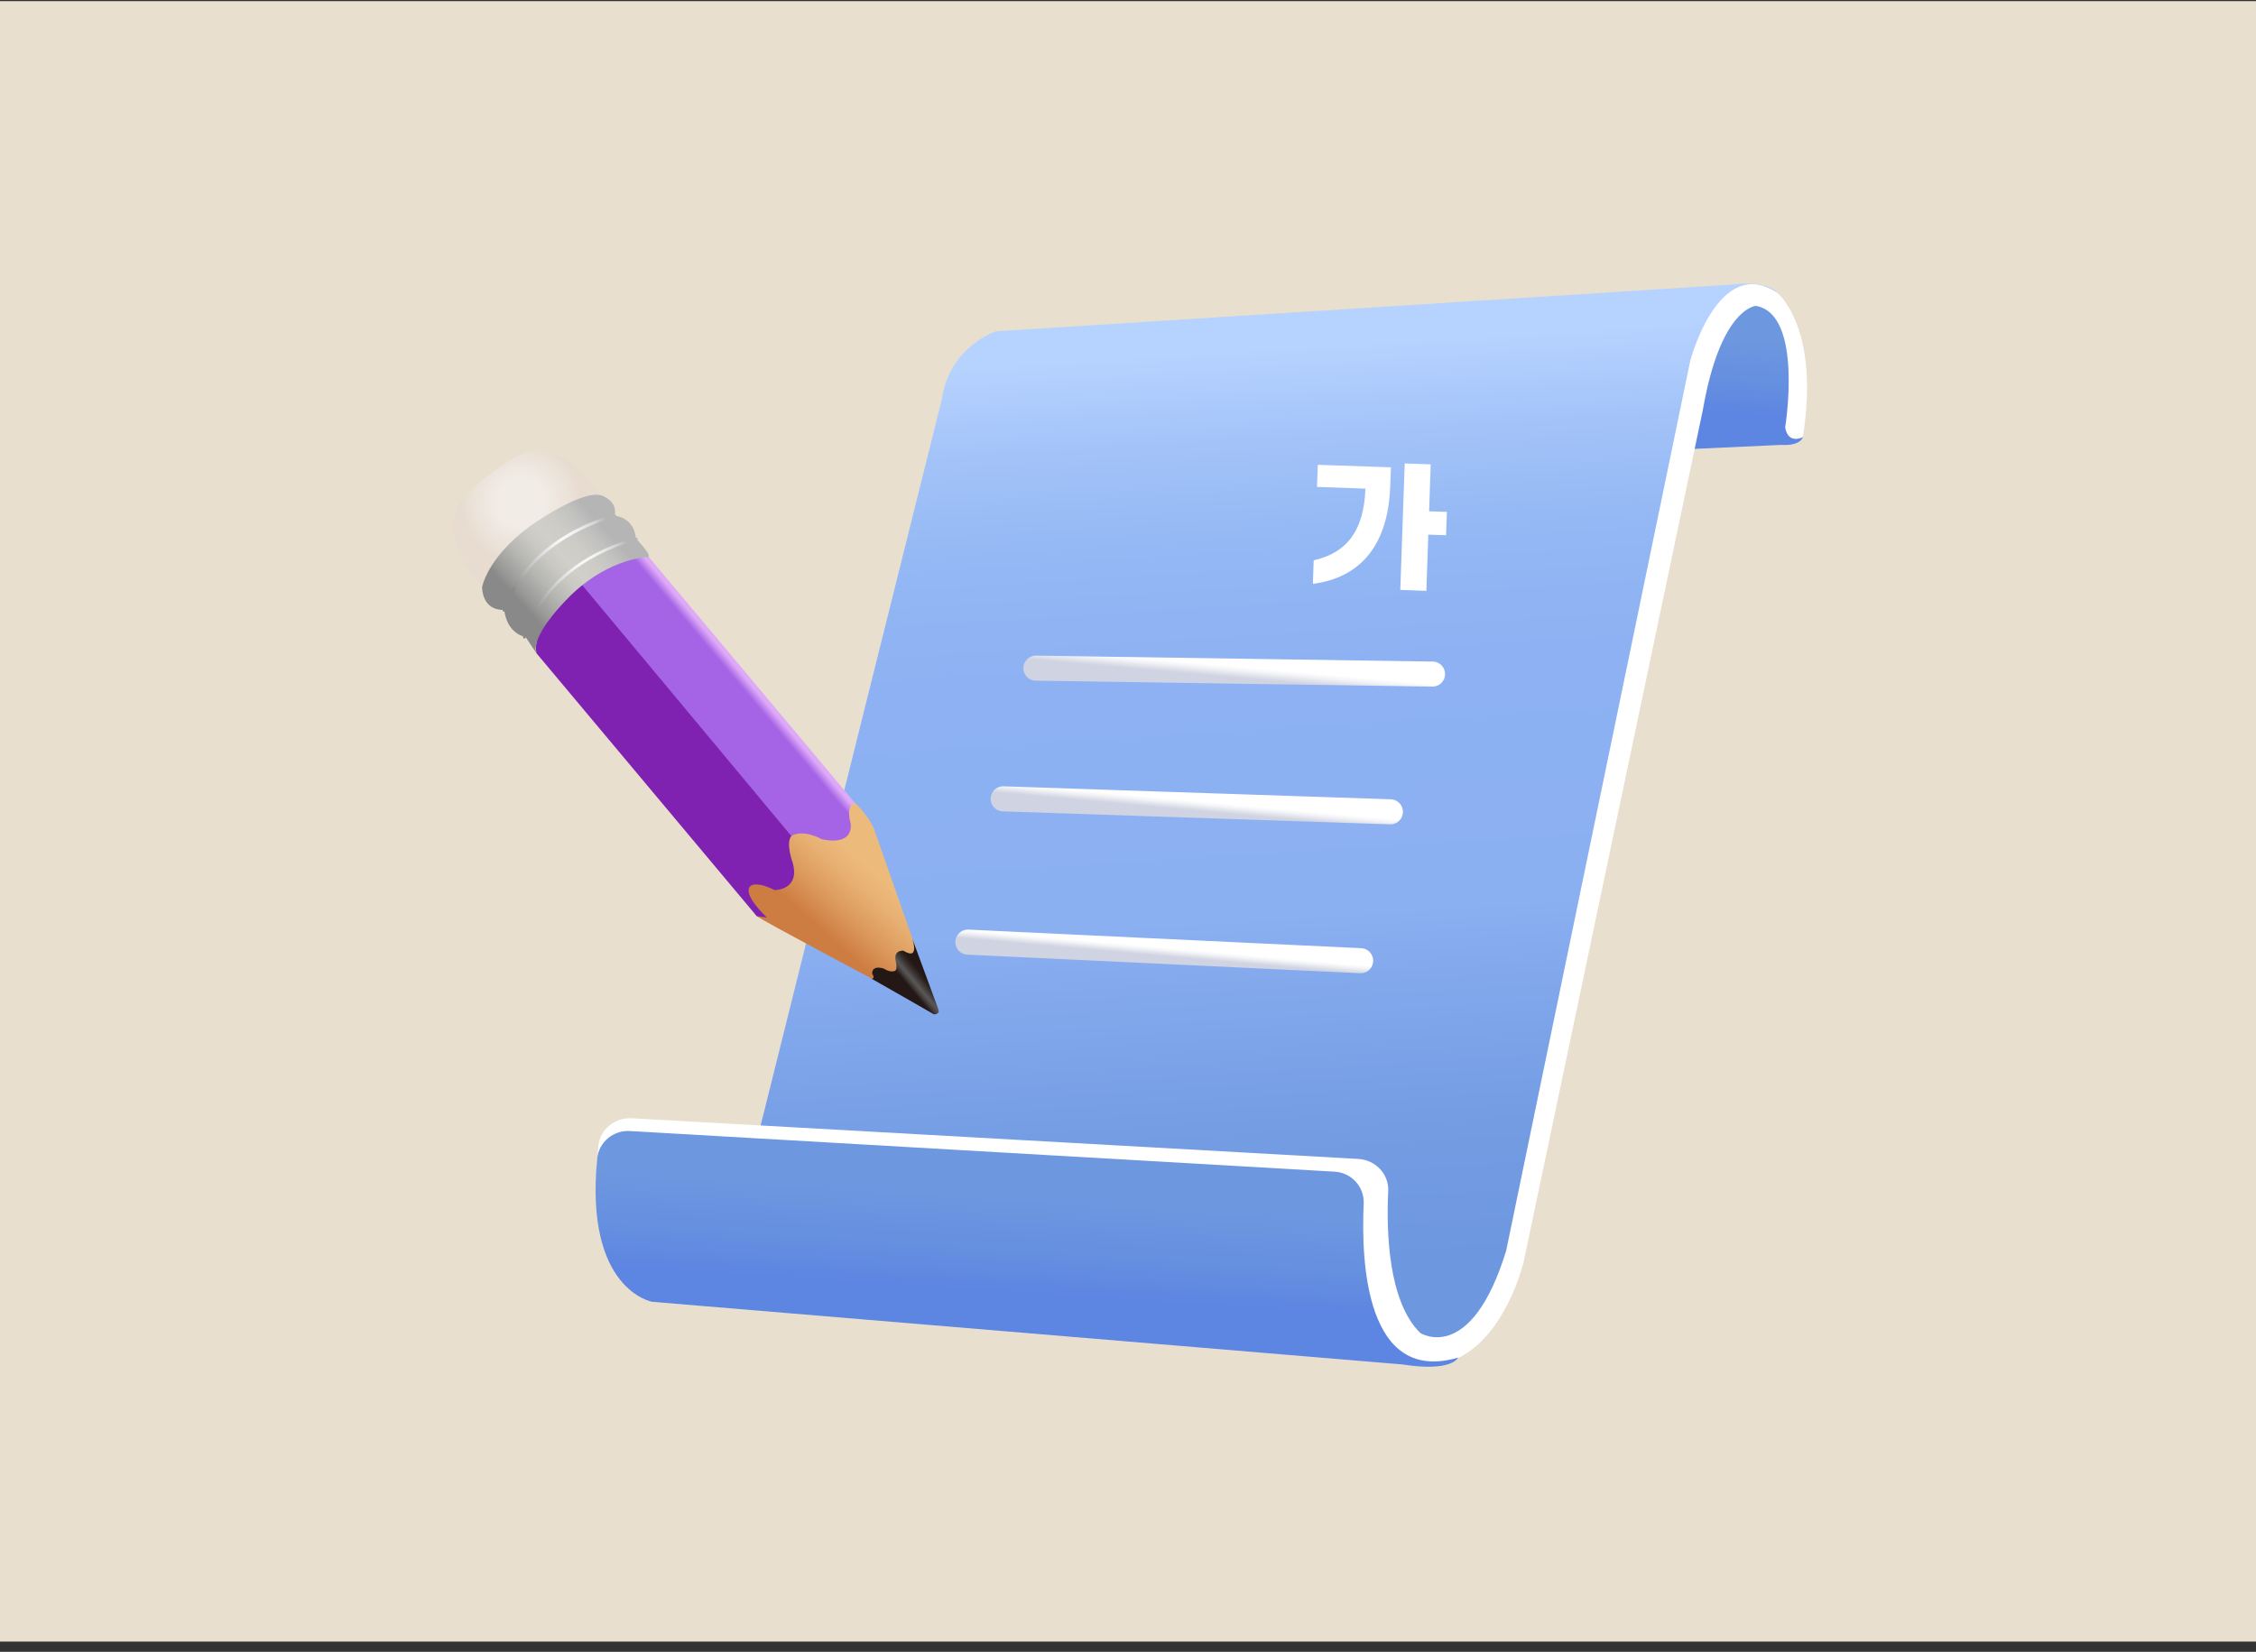 <svg width="198" height="145" viewBox="0 0 198 145" fill="none" xmlns="http://www.w3.org/2000/svg">
<rect x="0" y="0" width="198" height="145" fill="#333333" stroke="none"/>
<path d="M198 0.1H0V144.1H198V0.1Z" fill="#E8DFCE"/>
<path d="M158.236 38.373C158.236 38.373 158.056 39.163 156.316 39.053L148.086 39.432L148.996 34.803L152.336 26.723L154.806 26.043L156.626 27.523L158.246 38.383L158.236 38.373Z" fill="url(#paint0_linear_71_1321)"/>
<path d="M87.426 29.082C87.426 29.082 83.326 30.402 82.666 35.032L66.416 100.162L125.076 117.602C125.076 117.602 131.026 119.322 133.266 105.182L148.396 32.322C148.396 32.322 150.316 22.542 155.996 25.712C155.996 25.712 155.336 24.592 152.036 24.982L87.436 29.082H87.426Z" fill="url(#paint1_linear_71_1321)"/>
<path d="M124.457 119.863L57.477 113.153C57.477 113.153 51.357 112.103 52.517 100.573C52.657 99.142 53.967 98.082 55.447 98.162L119.217 101.733C120.737 101.823 121.907 103.073 121.837 104.553C121.667 108.103 121.837 114.273 124.657 117.013C124.657 117.013 129.087 119.863 132.187 109.803L148.347 31.663C148.347 31.663 150.827 22.253 155.987 25.712C155.987 25.712 159.777 28.742 158.227 38.373C158.227 38.373 156.937 39.062 156.677 37.513C156.677 37.513 158.307 27.543 154.097 26.852C154.097 26.852 151.007 27.023 149.457 35.962L133.727 110.753C133.727 110.753 131.487 120.463 124.447 119.863H124.457Z" fill="white"/>
<path d="M117.146 102.852C118.626 102.942 119.756 104.192 119.686 105.672C119.446 110.842 119.896 121.542 127.976 119.172C127.976 119.172 127.456 120.462 123.076 119.772L57.226 114.272C57.226 114.272 51.286 113.222 52.416 101.692C52.556 100.262 53.826 99.202 55.266 99.282L117.146 102.852Z" fill="url(#paint2_linear_71_1321)"/>
<path d="M90.916 58.652L125.726 59.172" stroke="url(#paint3_linear_71_1321)" stroke-width="2.2" stroke-linecap="round" stroke-linejoin="round"/>
<path d="M88.047 70.123L122.027 71.263" stroke="url(#paint4_linear_71_1321)" stroke-width="2.2" stroke-linecap="round" stroke-linejoin="round"/>
<path d="M84.947 82.702L119.417 84.332" stroke="url(#paint5_linear_71_1321)" stroke-width="2.2" stroke-linecap="round" stroke-linejoin="round"/>
<path d="M115.297 49.182C118.177 48.552 119.717 46.592 119.837 42.892L115.587 42.742L115.657 40.802L122.077 41.022L122.017 42.652C121.837 47.922 119.347 50.712 115.227 51.252L115.297 49.182ZM122.897 51.782L123.287 40.682L125.567 40.762L125.427 44.882L126.987 44.932L126.917 46.982L125.357 46.932L125.187 51.862L122.907 51.782H122.897Z" fill="white"/>
<path d="M75.036 70.482C75.036 70.482 76.086 71.422 76.676 72.672L80.606 83.902L77.576 86.472C77.576 86.472 66.666 80.692 66.416 80.412L64.496 77.532L67.896 71.992L75.036 70.462V70.482Z" fill="url(#paint6_linear_71_1321)"/>
<path d="M56.937 48.892L75.037 70.482C75.037 70.482 74.207 70.662 74.657 72.292C74.657 72.292 75.047 74.292 72.097 73.662C72.097 73.662 70.557 72.752 69.437 73.382L50.627 50.972C50.627 50.972 55.877 47.822 56.937 48.892Z" fill="url(#paint7_linear_71_1321)"/>
<path d="M47.066 57.322L66.416 80.422L67.316 80.552C67.316 80.552 64.976 78.382 65.926 77.733C65.926 77.733 66.466 77.353 67.976 78.132C67.976 78.132 70.256 78.162 69.566 75.713C69.566 75.713 68.936 74.013 69.456 73.382L50.816 51.023C50.816 51.023 46.606 54.703 47.076 57.322H47.066Z" fill="#7F22B1"/>
<path d="M80.077 82.423C80.077 82.423 80.437 83.453 80.057 83.673C80.057 83.673 79.837 83.803 79.287 83.453C79.287 83.453 78.417 83.373 78.607 84.323C78.607 84.323 78.797 84.993 78.577 85.213C78.127 85.423 77.567 85.023 77.567 85.023C76.457 84.693 76.547 85.463 76.547 85.463C76.867 85.993 76.477 85.903 76.477 85.903C76.497 85.903 81.977 89.043 81.977 89.043C81.977 89.043 82.497 89.043 82.367 88.633L80.077 82.413V82.423Z" fill="url(#paint8_linear_71_1321)"/>
<path d="M41.246 43.132C41.246 43.132 42.187 42.182 43.087 41.552C43.907 40.902 44.926 40.322 44.926 40.322C49.236 37.562 52.776 43.572 52.776 43.572L47.066 46.972L42.316 51.552C42.316 51.552 37.456 46.552 41.246 43.122V43.132Z" fill="url(#paint9_radial_71_1321)"/>
<path d="M56.937 48.892C56.937 48.892 53.627 48.912 50.217 52.142C50.217 52.142 46.547 55.592 47.067 57.322L46.127 55.912C46.127 55.912 44.537 55.722 44.247 53.532C44.247 53.532 42.417 53.752 42.307 51.552C42.307 51.552 42.747 48.982 46.457 46.232C46.457 46.232 51.537 42.562 53.077 43.622C53.077 43.622 54.207 44.092 53.947 45.272C53.947 45.272 55.627 45.342 55.817 47.292C55.817 47.292 57.117 48.592 56.937 48.892Z" fill="url(#paint10_linear_71_1321)"/>
<path d="M44.287 53.672C44.287 53.672 44.357 53.632 44.377 53.592C46.647 47.072 53.907 45.432 53.977 45.422C54.047 45.402 54.097 45.332 54.077 45.262C54.057 45.192 53.987 45.142 53.917 45.162C53.847 45.182 46.437 46.842 44.117 53.512C44.097 53.582 44.127 53.662 44.197 53.682C44.227 53.692 44.257 53.682 44.287 53.682V53.672Z" fill="url(#paint11_linear_71_1321)"/>
<path d="M46.066 56.042C46.066 56.042 46.136 55.992 46.156 55.952C48.175 49.152 55.776 47.462 55.855 47.452C55.935 47.452 55.975 47.362 55.965 47.292C55.946 47.222 55.876 47.172 55.806 47.192C55.725 47.212 47.975 48.932 45.906 55.882C45.886 55.952 45.925 56.032 45.995 56.052C46.026 56.052 46.056 56.052 46.075 56.052L46.066 56.042Z" fill="url(#paint12_linear_71_1321)"/>
<defs>
<linearGradient id="paint0_linear_71_1321" x1="152.896" y1="42.663" x2="153.776" y2="29.852" gradientUnits="userSpaceOnUse">
<stop offset="0.49" stop-color="#5D85E2"/>
<stop offset="0.73" stop-color="#6690E0"/>
<stop offset="1" stop-color="#6D97DF"/>
</linearGradient>
<linearGradient id="paint1_linear_71_1321" x1="108.996" y1="27.382" x2="114.226" y2="111.472" gradientUnits="userSpaceOnUse">
<stop offset="0.04" stop-color="#B6D3FF"/>
<stop offset="0.05" stop-color="#B4D1FE"/>
<stop offset="0.14" stop-color="#A2C2F8"/>
<stop offset="0.24" stop-color="#94B8F4"/>
<stop offset="0.37" stop-color="#8DB1F2"/>
<stop offset="0.63" stop-color="#8BB0F2"/>
<stop offset="0.66" stop-color="#87ACEF"/>
<stop offset="0.86" stop-color="#739CE3"/>
<stop offset="1" stop-color="#6D97DF"/>
</linearGradient>
<linearGradient id="paint2_linear_71_1321" x1="89.456" y1="121.582" x2="90.526" y2="105.282" gradientUnits="userSpaceOnUse">
<stop offset="0.49" stop-color="#5D85E2"/>
<stop offset="0.73" stop-color="#6690E0"/>
<stop offset="1" stop-color="#6D97DF"/>
</linearGradient>
<linearGradient id="paint3_linear_71_1321" x1="108.106" y1="61.322" x2="108.536" y2="56.512" gradientUnits="userSpaceOnUse">
<stop offset="0.38" stop-color="#D0D3E1"/>
<stop offset="0.4" stop-color="#D4D7E3"/>
<stop offset="0.52" stop-color="#F3F4F7"/>
<stop offset="0.59" stop-color="white"/>
</linearGradient>
<linearGradient id="paint4_linear_71_1321" x1="104.847" y1="72.753" x2="105.227" y2="68.633" gradientUnits="userSpaceOnUse">
<stop offset="0.38" stop-color="#D0D3E1"/>
<stop offset="0.4" stop-color="#D4D7E3"/>
<stop offset="0.52" stop-color="#F3F4F7"/>
<stop offset="0.59" stop-color="white"/>
</linearGradient>
<linearGradient id="paint5_linear_71_1321" x1="102.017" y1="85.352" x2="102.347" y2="81.672" gradientUnits="userSpaceOnUse">
<stop offset="0.38" stop-color="#D0D3E1"/>
<stop offset="0.4" stop-color="#D4D7E3"/>
<stop offset="0.52" stop-color="#F3F4F7"/>
<stop offset="0.59" stop-color="white"/>
</linearGradient>
<linearGradient id="paint6_linear_71_1321" x1="77.107" y1="74.754" x2="70.98" y2="81.595" gradientUnits="userSpaceOnUse">
<stop offset="0.18" stop-color="#ECBA7B"/>
<stop offset="0.36" stop-color="#E8B173"/>
<stop offset="0.63" stop-color="#DD9B5E"/>
<stop offset="0.92" stop-color="#CE7D42"/>
</linearGradient>
<linearGradient id="paint7_linear_71_1321" x1="65.985" y1="59.246" x2="64.517" y2="60.477" gradientUnits="userSpaceOnUse">
<stop offset="0.31" stop-color="#DEAAF8"/>
<stop offset="0.72" stop-color="#A564E5"/>
</linearGradient>
<linearGradient id="paint8_linear_71_1321" x1="81.254" y1="85.549" x2="79.792" y2="86.767" gradientUnits="userSpaceOnUse">
<stop offset="0.09" stop-color="#231815"/>
<stop offset="0.21" stop-color="#2A201E"/>
<stop offset="0.41" stop-color="#3F3937"/>
<stop offset="0.61" stop-color="#595757"/>
<stop offset="0.69" stop-color="#514E4D"/>
<stop offset="0.82" stop-color="#3D3635"/>
<stop offset="0.95" stop-color="#231815"/>
</linearGradient>
<radialGradient id="paint9_radial_71_1321" cx="0" cy="0" r="1" gradientUnits="userSpaceOnUse" gradientTransform="translate(45.718 44.109) rotate(161.76) scale(8)">
<stop offset="0.26" stop-color="#F2ECE7"/>
<stop offset="0.53" stop-color="#EBE2D8"/>
<stop offset="0.66" stop-color="#E8DCD0"/>
</radialGradient>
<linearGradient id="paint10_linear_71_1321" x1="53.711" y1="45.676" x2="44.626" y2="53.956" gradientUnits="userSpaceOnUse">
<stop offset="0.08" stop-color="#B5B5B6"/>
<stop offset="0.16" stop-color="#C0C0BE"/>
<stop offset="0.29" stop-color="#CCCBC6"/>
<stop offset="0.43" stop-color="#D0CFC9"/>
<stop offset="0.53" stop-color="#C9C8C3"/>
<stop offset="0.66" stop-color="#B6B6B2"/>
<stop offset="0.82" stop-color="#989897"/>
<stop offset="0.88" stop-color="#898989"/>
</linearGradient>
<linearGradient id="paint11_linear_71_1321" x1="54.828" y1="47.498" x2="43.355" y2="51.279" gradientUnits="userSpaceOnUse">
<stop offset="0.08" stop-color="#B5B5B6"/>
<stop offset="0.09" stop-color="#B9B9BA"/>
<stop offset="0.17" stop-color="#D4D5D5"/>
<stop offset="0.26" stop-color="#E7E8E8"/>
<stop offset="0.34" stop-color="#F3F4F4"/>
<stop offset="0.43" stop-color="#F7F8F8"/>
<stop offset="0.5" stop-color="#F0F1F1"/>
<stop offset="0.6" stop-color="#DEDEDE"/>
<stop offset="0.72" stop-color="#BFC0C0"/>
<stop offset="0.85" stop-color="#969696"/>
<stop offset="0.88" stop-color="#898989"/>
</linearGradient>
<linearGradient id="paint12_linear_71_1321" x1="56.744" y1="49.677" x2="45.091" y2="53.518" gradientUnits="userSpaceOnUse">
<stop offset="0.08" stop-color="#B5B5B6"/>
<stop offset="0.09" stop-color="#B9B9BA"/>
<stop offset="0.17" stop-color="#D4D5D5"/>
<stop offset="0.26" stop-color="#E7E8E8"/>
<stop offset="0.34" stop-color="#F3F4F4"/>
<stop offset="0.43" stop-color="#F7F8F8"/>
<stop offset="0.5" stop-color="#F0F1F1"/>
<stop offset="0.6" stop-color="#DEDEDE"/>
<stop offset="0.72" stop-color="#BFC0C0"/>
<stop offset="0.85" stop-color="#969696"/>
<stop offset="0.88" stop-color="#898989"/>
</linearGradient>
</defs>
</svg>
